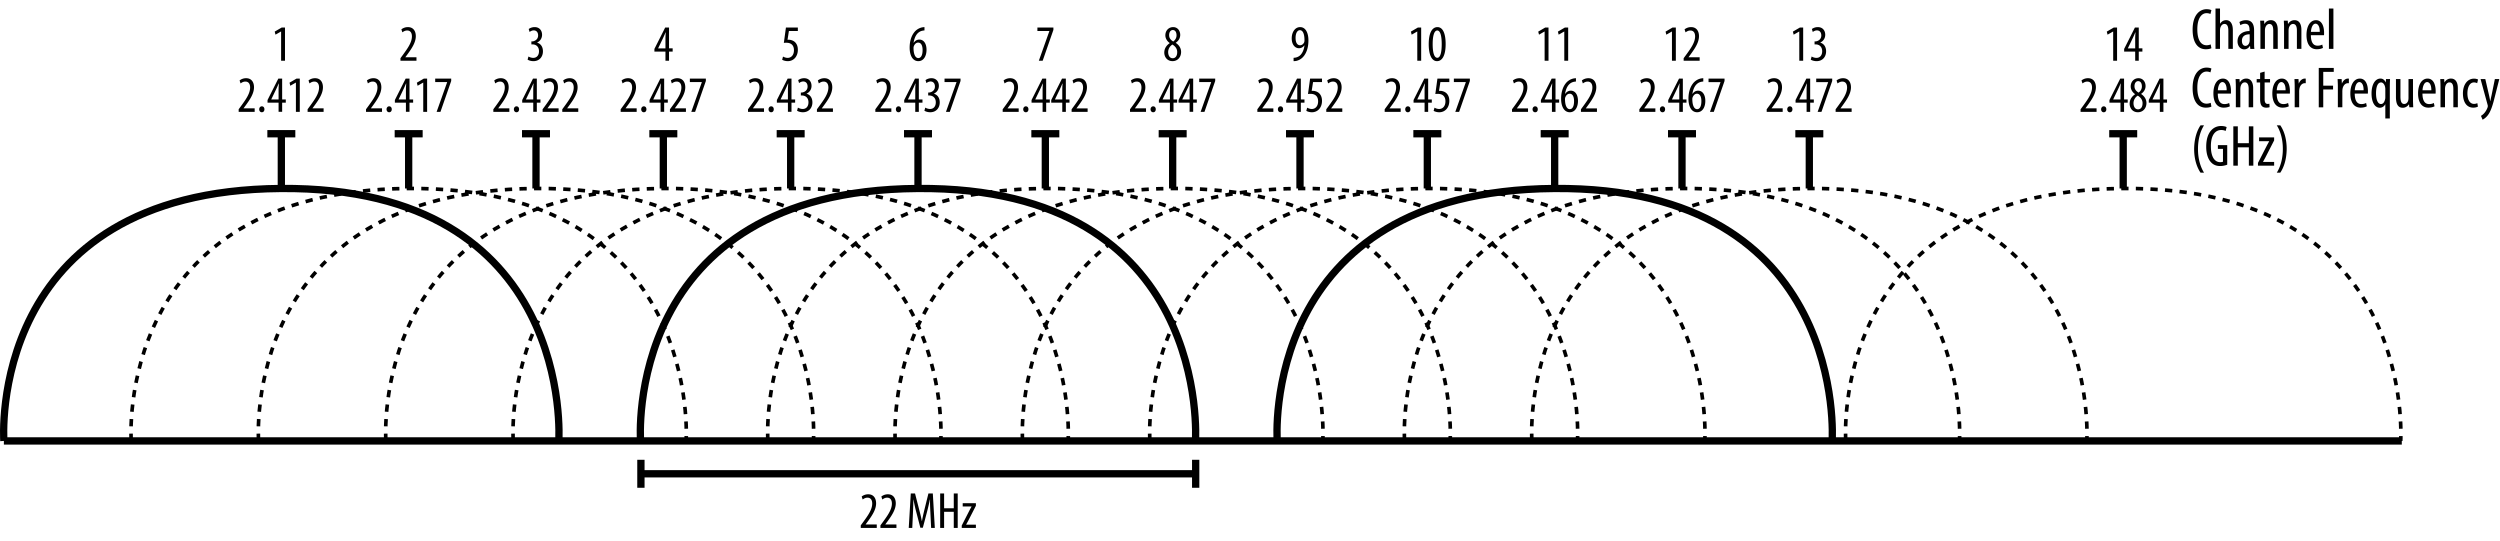<svg xmlns="http://www.w3.org/2000/svg" viewBox="0 0 342.483 74.071"><g fill="none" stroke="#000" stroke-miterlimit="10" clip-rule="evenodd"><path d="M329.03 60.404H.53m0 0s-2.496-34.26 37.929-34.583c40.424-.324 38.096 34.583 38.096 34.583M38.541 25.821v-7.5m-1.917 0h3.833"/><path stroke-width=".5" d="M17.974 60.404s-2.496-34.26 37.929-34.583c40.424-.324 38.096 34.583 38.096 34.583" stroke-dasharray="1 1"/><path d="M55.984 25.821v-7.5m-1.917 0h3.834"/><path stroke-width=".5" d="M35.418 60.404s-2.496-34.26 37.929-34.583c40.424-.324 38.096 34.583 38.096 34.583" stroke-dasharray="1 1"/><path d="M73.428 25.821v-7.5m-1.917 0h3.834"/><path stroke-width=".5" d="M52.862 60.404s-2.496-34.26 37.929-34.583c40.424-.324 38.096 34.583 38.096 34.583" stroke-dasharray="1 1"/><path d="M90.872 25.821v-7.5m-1.917 0h3.834m-5.07 46.584h76.085m-.004-1.918v3.834m-76-3.834v3.834"/><path stroke-width=".5" d="M70.306 60.404s-2.496-34.26 37.929-34.583c40.424-.324 38.096 34.583 38.096 34.583" stroke-dasharray="1 1"/><path d="M108.316 25.821v-7.5m-1.917 0h3.833M87.749 60.404s-2.496-34.26 37.929-34.583c40.424-.324 38.096 34.583 38.096 34.583M125.76 25.821v-7.5m-1.917 0h3.833"/><path stroke-width=".5" d="M105.193 60.404s-2.496-34.26 37.929-34.583c40.424-.324 38.096 34.583 38.096 34.583" stroke-dasharray="1 1"/><path d="M143.204 25.821v-7.5m-1.917 0h3.833"/><path stroke-width=".5" d="M122.637 60.404s-2.496-34.26 37.929-34.583 38.097 34.583 38.097 34.583" stroke-dasharray="1 1"/><path d="M160.647 25.821v-7.5m-1.917 0h3.834"/><path stroke-width=".5" d="M140.081 60.404s-2.496-34.26 37.93-34.583c40.424-.324 38.096 34.583 38.096 34.583" stroke-dasharray="1 1"/><path d="M178.091 25.821v-7.5m-1.916 0h3.833"/><path stroke-width=".5" d="M157.525 60.404s-2.496-34.26 37.929-34.583c40.424-.324 38.096 34.583 38.096 34.583" stroke-dasharray="1 1"/><path d="M195.534 25.821v-7.5m-1.916 0h3.834m-22.483 42.083s-2.496-34.26 37.929-34.583c40.424-.324 38.096 34.583 38.096 34.583m-38.016-34.583v-7.5m-1.916 0h3.833"/><path stroke-width=".5" d="M192.413 60.404s-2.496-34.26 37.928-34.583c40.424-.324 38.096 34.583 38.096 34.583" stroke-dasharray="1 1"/><path d="M230.421 25.821v-7.5m-1.916 0h3.834"/><path stroke-width=".5" d="M209.856 60.404s-2.496-34.26 37.928-34.583 38.096 34.583 38.096 34.583" stroke-dasharray="1 1"/><path d="M247.864 25.821v-7.5m-1.916 0h3.834"/><path stroke-width=".5" d="M252.856 60.404s-2.496-34.26 37.928-34.583 38.096 34.583 38.096 34.583" stroke-dasharray="1 1"/><path d="M290.864 25.821v-7.5m-1.916 0h3.834"/></g><path d="M38.51 4.315h-.014l-.756.434-.105-.42.959-.561h.448v4.553h-.532V4.315zm-5.814 11.006v-.351l.385-.524c.539-.75 1.184-1.604 1.184-2.459 0-.504-.224-.812-.651-.812-.329 0-.539.176-.658.252l-.133-.406c.161-.133.477-.308.89-.308.756 0 1.085.561 1.085 1.246 0 .854-.56 1.682-1.121 2.452l-.308.42v.014h1.52v.477h-2.193zm2.814-.35c0-.237.161-.406.357-.406.217 0 .357.161.357.406s-.133.406-.357.406c-.203 0-.357-.161-.357-.406zm2.653.35v-1.254H36.65v-.364l1.478-2.935h.525v2.857h.498v.441h-.498v1.254h-.49zm0-1.695v-1.288c0-.315.021-.596.042-.896h-.028c-.154.364-.252.581-.385.861l-.63 1.31v.014h1.001zm2.374-2.311h-.014l-.756.434-.105-.42.959-.561h.448v4.553h-.532v-4.006zm1.602 4.006v-.351l.385-.524c.539-.75 1.184-1.604 1.184-2.459 0-.504-.224-.812-.651-.812-.329 0-.539.176-.658.252l-.133-.406c.161-.133.477-.308.89-.308.756 0 1.085.561 1.085 1.246 0 .854-.56 1.682-1.121 2.452l-.308.42v.014h1.52v.477h-2.193zm12.722-7v-.35l.385-.524c.539-.75 1.184-1.604 1.184-2.459 0-.504-.224-.812-.651-.812-.329 0-.539.176-.658.252l-.133-.406c.161-.133.477-.308.89-.308.756 0 1.085.561 1.085 1.246 0 .854-.56 1.682-1.121 2.452l-.308.42v.014h1.52v.477h-2.193zm-4.721 7v-.351l.385-.524c.539-.75 1.184-1.604 1.184-2.459 0-.504-.224-.812-.651-.812-.329 0-.539.176-.658.252l-.133-.406c.161-.133.477-.308.89-.308.756 0 1.085.561 1.085 1.246 0 .854-.56 1.682-1.121 2.452l-.308.42v.014h1.52v.477H50.14zm2.814-.35c0-.237.161-.406.357-.406.217 0 .357.161.357.406s-.133.406-.357.406c-.204 0-.357-.161-.357-.406zm2.653.35v-1.254h-1.513v-.364l1.478-2.935h.525v2.857h.498v.441h-.498v1.254h-.49zm0-1.695v-1.288c0-.315.021-.596.042-.896h-.028c-.154.364-.252.581-.385.861l-.63 1.31v.014h1.001zm2.373-2.311h-.014l-.756.434-.105-.42.959-.561h.448v4.553h-.532v-4.006zm3.83-.546v.322l-1.471 4.23h-.525l1.443-4.062v-.014h-1.639v-.477h2.192zM72.396 7.74c.14.084.385.188.659.188.469 0 .784-.343.784-.91 0-.596-.371-.938-.917-.938h-.126v-.406h.104c.322-.007.819-.252.819-.812 0-.455-.245-.7-.602-.7-.224 0-.42.112-.567.217l-.119-.406a1.39 1.39 0 0 1 .819-.259c.645 0 1.009.462 1.009 1.051 0 .455-.238.854-.679 1.064v.014c.406.112.798.477.798 1.19 0 .743-.477 1.345-1.303 1.345-.294 0-.616-.084-.798-.21l.119-.428zm-4.812 7.581v-.351l.385-.524c.539-.75 1.184-1.604 1.184-2.459 0-.504-.224-.812-.651-.812-.329 0-.539.176-.658.252l-.133-.406c.161-.133.477-.308.89-.308.756 0 1.085.561 1.085 1.246 0 .854-.56 1.682-1.121 2.452l-.308.42v.014h1.52v.477h-2.193zm2.813-.35c0-.237.161-.406.357-.406.217 0 .357.161.357.406s-.133.406-.357.406c-.203 0-.357-.161-.357-.406zm2.654.35v-1.254h-1.513v-.364l1.478-2.935h.525v2.857h.498v.441h-.498v1.254h-.49zm0-1.695v-1.288c0-.315.021-.596.042-.896h-.028c-.154.364-.252.581-.385.861l-.63 1.31v.014h1.001zm1.281 1.695v-.351l.385-.524c.539-.75 1.184-1.604 1.184-2.459 0-.504-.224-.812-.651-.812-.329 0-.539.176-.658.252l-.133-.406c.161-.133.477-.308.89-.308.756 0 1.085.561 1.085 1.246 0 .854-.56 1.682-1.121 2.452l-.308.42v.014h1.52v.477h-2.193zm2.694 0v-.351l.385-.524c.539-.75 1.184-1.604 1.184-2.459 0-.504-.224-.812-.651-.812-.329 0-.539.176-.658.252l-.133-.406c.161-.133.477-.308.89-.308.756 0 1.085.561 1.085 1.246 0 .854-.56 1.682-1.121 2.452l-.308.42v.014h1.52v.477h-2.193zm14.137-7V7.067H89.65v-.364l1.478-2.935h.525v2.857h.497v.441h-.497V8.32h-.49zm0-1.695V5.338c0-.315.021-.596.042-.896h-.028c-.154.364-.252.581-.385.861l-.63 1.31v.014h1.001zm-6.136 8.695v-.351l.385-.524c.539-.75 1.184-1.604 1.184-2.459 0-.504-.224-.812-.651-.812-.329 0-.539.176-.658.252l-.133-.406c.161-.133.477-.308.89-.308.756 0 1.085.561 1.085 1.246 0 .854-.56 1.682-1.121 2.452l-.308.42v.014h1.52v.477h-2.193zm2.814-.35c0-.237.161-.406.357-.406.217 0 .357.161.357.406s-.133.406-.357.406c-.203 0-.357-.161-.357-.406zm2.654.35v-1.254h-1.513v-.364l1.478-2.935h.525v2.857h.498v.441h-.498v1.254h-.49zm0-1.695v-1.288c0-.315.021-.596.042-.896h-.028c-.154.364-.252.581-.385.861l-.63 1.31v.014h1.001zm1.28 1.695v-.351l.385-.524c.539-.75 1.184-1.604 1.184-2.459 0-.504-.224-.812-.651-.812-.329 0-.539.176-.658.252l-.133-.406c.161-.133.477-.308.89-.308.756 0 1.085.561 1.085 1.246 0 .854-.56 1.682-1.121 2.452l-.308.42v.014h1.52v.477h-2.193zm4.922-4.552v.322l-1.471 4.23h-.525l1.443-4.062v-.014h-1.639v-.477h2.192zM109.3 4.245h-1.226l-.189 1.212c.056-.015.105-.015.168-.015.245 0 .624.105.869.344.238.238.378.574.378 1.036 0 .903-.567 1.555-1.379 1.555-.273 0-.588-.077-.771-.195l.119-.435c.14.084.385.182.637.182.462 0 .861-.356.861-1.05 0-.722-.441-1.023-1.029-1.023-.168 0-.273.008-.357.021l.287-2.108h1.632v.476zm-6.829 11.076v-.351l.385-.524c.539-.75 1.184-1.604 1.184-2.459 0-.504-.224-.812-.651-.812-.329 0-.539.176-.658.252l-.133-.406c.161-.133.477-.308.89-.308.756 0 1.085.561 1.085 1.246 0 .854-.56 1.682-1.121 2.452l-.308.42v.014h1.52v.477h-2.193zm2.814-.35c0-.237.161-.406.357-.406.217 0 .357.161.357.406s-.133.406-.357.406c-.203 0-.357-.161-.357-.406zm2.653.35v-1.254h-1.513v-.364l1.478-2.935h.525v2.857h.498v.441h-.498v1.254h-.49zm0-1.695v-1.288c0-.315.021-.596.042-.896h-.028c-.154.364-.252.581-.385.861l-.63 1.31v.014h1.001zm1.372 1.114c.14.084.385.188.659.188.469 0 .784-.343.784-.91 0-.596-.371-.938-.917-.938h-.126v-.406h.105c.322-.007.819-.252.819-.812 0-.455-.245-.7-.602-.7-.224 0-.42.112-.567.217l-.119-.406a1.39 1.39 0 0 1 .819-.259c.645 0 1.009.462 1.009 1.051 0 .455-.238.854-.679 1.064v.014c.406.112.798.477.798 1.19 0 .743-.477 1.345-1.303 1.345-.294 0-.616-.084-.798-.21l.118-.428zm2.604.581v-.351l.385-.524c.539-.75 1.184-1.604 1.184-2.459 0-.504-.224-.812-.651-.812-.329 0-.539.176-.658.252l-.133-.406c.161-.133.477-.308.89-.308.756 0 1.085.561 1.085 1.246 0 .854-.56 1.682-1.121 2.452l-.308.42v.014h1.52v.477h-2.193zm6.004 57v-.351l.385-.524c.539-.75 1.184-1.604 1.184-2.459 0-.504-.224-.812-.651-.812-.329 0-.539.176-.658.252l-.133-.406c.161-.133.477-.308.89-.308.756 0 1.085.561 1.085 1.246 0 .854-.56 1.682-1.121 2.452l-.308.42v.014h1.52v.477h-2.193zm2.695 0v-.351l.385-.524c.539-.75 1.184-1.604 1.184-2.459 0-.504-.224-.812-.651-.812-.329 0-.539.176-.658.252l-.133-.406c.161-.133.477-.308.89-.308.756 0 1.085.561 1.085 1.246 0 .854-.56 1.682-1.121 2.452l-.308.42v.014h1.52v.477h-2.193zm6.848-2.031c-.035-.623-.07-1.316-.049-1.849h-.028a27.407 27.407 0 0 1-.378 1.639l-.582 2.213h-.343l-.553-2.122a21.384 21.384 0 0 1-.385-1.729h-.021c0 .553-.028 1.212-.056 1.884l-.091 1.996h-.483l.28-4.721h.581l.554 2.157c.161.623.28 1.086.378 1.625h.021c.091-.539.196-.987.35-1.625l.532-2.157h.603l.273 4.721h-.504l-.099-2.032zm1.875-2.69v2.024h1.324V67.6h.54v4.721h-.54v-2.206h-1.324v2.206h-.539V67.6h.539zm2.415 4.392l1.071-2.094c.091-.176.196-.351.273-.505v-.014h-1.212v-.448h1.807v.357l-1.058 2.065c-.091.176-.196.351-.273.505v.014h1.331v.448h-1.94v-.328zm-5.104-67.824a2.425 2.425 0 0 0-.322.049c-.756.183-1.058.938-1.17 1.639h.021c.175-.259.427-.434.771-.434.582 0 .98.532.98 1.4 0 .861-.392 1.555-1.121 1.555-.791 0-1.19-.805-1.19-1.849 0-.883.231-1.569.588-2.052a1.873 1.873 0 0 1 1.1-.722c.147-.028.266-.035.343-.042v.456zm-.26 2.696c0-.687-.238-1.029-.609-1.029-.224 0-.455.154-.588.49a.73.73 0 0 0-.042.273c.007.932.294 1.358.658 1.358.308.001.581-.3.581-1.092zm-6.472 8.457v-.351l.385-.524c.539-.75 1.184-1.604 1.184-2.459 0-.504-.224-.812-.651-.812-.329 0-.539.176-.658.252l-.133-.406c.161-.133.477-.308.89-.308.756 0 1.085.561 1.085 1.246 0 .854-.56 1.682-1.121 2.452l-.308.42v.014h1.52v.477h-2.193zm2.814-.35c0-.237.161-.406.357-.406.217 0 .357.161.357.406s-.133.406-.357.406c-.203 0-.357-.161-.357-.406zm2.653.35v-1.254h-1.513v-.364l1.478-2.935h.525v2.857h.498v.441h-.498v1.254h-.49zm0-1.695v-1.288c0-.315.021-.596.042-.896h-.028c-.154.364-.252.581-.385.861l-.63 1.31v.014h1.001zm1.372 1.114c.14.084.385.188.659.188.469 0 .784-.343.784-.91 0-.596-.371-.938-.917-.938h-.126v-.406h.105c.322-.007.819-.252.819-.812 0-.455-.245-.7-.602-.7-.224 0-.42.112-.567.217l-.119-.406a1.39 1.39 0 0 1 .819-.259c.645 0 1.009.462 1.009 1.051 0 .455-.238.854-.679 1.064v.014c.406.112.798.477.798 1.19 0 .743-.477 1.345-1.303 1.345-.294 0-.616-.084-.798-.21l.118-.428zm4.831-3.971v.322l-1.471 4.23h-.525l1.443-4.062v-.014h-1.639v-.477h2.192zm12.722-7v.322l-1.471 4.23h-.525l1.443-4.062v-.014h-1.639v-.476h2.192zm-6.948 11.552v-.351l.385-.524c.539-.75 1.184-1.604 1.184-2.459 0-.504-.224-.812-.651-.812-.329 0-.539.176-.658.252l-.133-.406c.161-.133.477-.308.89-.308.756 0 1.085.561 1.085 1.246 0 .854-.56 1.682-1.121 2.452l-.308.42v.014h1.52v.477h-2.193zm2.814-.35c0-.237.161-.406.357-.406.217 0 .357.161.357.406s-.133.406-.357.406c-.203 0-.357-.161-.357-.406zm2.653.35v-1.254h-1.513v-.364l1.478-2.935h.525v2.857h.498v.441h-.498v1.254h-.49zm0-1.695v-1.288c0-.315.021-.596.042-.896h-.028c-.154.364-.252.581-.385.861l-.63 1.31v.014h1.001zm2.696 1.695v-1.254h-1.513v-.364l1.478-2.935h.525v2.857h.498v.441h-.498v1.254h-.49zm0-1.695v-1.288c0-.315.021-.596.042-.896h-.028c-.154.364-.252.581-.385.861l-.63 1.31v.014h1.001zm1.28 1.695v-.351l.385-.524c.539-.75 1.184-1.604 1.184-2.459 0-.504-.224-.812-.651-.812-.329 0-.539.176-.658.252l-.133-.406c.161-.133.477-.308.89-.308.756 0 1.085.561 1.085 1.246 0 .854-.56 1.682-1.121 2.452l-.308.42v.014h1.52v.477h-2.193zm12.694-8.113c0-.638.378-1.044.749-1.303l-.007-.015c-.378-.259-.595-.658-.595-1.043 0-.7.497-1.135 1.064-1.135.651 0 .974.546.974 1.071 0 .399-.189.784-.609 1.071v.021c.42.28.729.693.729 1.239 0 .708-.469 1.261-1.17 1.261-.757.002-1.135-.6-1.135-1.167zm1.772-.057c0-.525-.301-.819-.651-1.05a1.214 1.214 0 0 0-.588 1.015c0 .512.231.862.623.862.336.001.616-.259.616-.827zm-1.107-2.338c0 .462.28.693.561.875.273-.195.455-.497.455-.84 0-.441-.182-.735-.511-.735-.302-.001-.505.286-.505.7zm-5.358 10.508v-.351l.385-.524c.539-.75 1.184-1.604 1.184-2.459 0-.504-.224-.812-.651-.812-.329 0-.539.176-.658.252l-.133-.406c.161-.133.477-.308.89-.308.756 0 1.085.561 1.085 1.246 0 .854-.56 1.682-1.121 2.452l-.308.42v.014h1.52v.477h-2.193zm2.814-.35c0-.237.161-.406.357-.406.217 0 .357.161.357.406s-.133.406-.357.406c-.203 0-.357-.161-.357-.406zm2.653.35v-1.254h-1.513v-.364l1.478-2.935h.525v2.857h.498v.441h-.498v1.254h-.49zm0-1.695v-1.288c0-.315.021-.596.042-.896h-.028c-.154.364-.252.581-.385.861l-.63 1.31v.014h1.001zm2.695 1.695v-1.254h-1.513v-.364l1.478-2.935h.525v2.857h.498v.441h-.498v1.254h-.49zm0-1.695v-1.288c0-.315.021-.596.042-.896h-.028c-.154.364-.252.581-.385.861l-.63 1.31v.014h1.001zm3.508-2.857v.322l-1.471 4.23h-.525l1.443-4.062v-.014h-1.639v-.477h2.192zm10.74-2.854c.119 0 .218-.014.337-.042.23-.056.455-.182.623-.357.252-.28.455-.693.531-1.296h-.021c-.168.218-.406.386-.735.386-.567 0-.994-.525-.994-1.352 0-.834.447-1.541 1.148-1.541.777 0 1.142.819 1.142 1.828 0 .896-.224 1.604-.603 2.107a1.809 1.809 0 0 1-1.051.694 2.008 2.008 0 0 1-.378.034v-.461zm.272-2.71c0 .672.253.994.617.994.225 0 .448-.154.561-.406a.767.767 0 0 0 .041-.294c0-.953-.272-1.366-.63-1.366-.272 0-.589.294-.589 1.072zm-5.238 10.116v-.351l.385-.524c.539-.75 1.184-1.604 1.184-2.459 0-.504-.225-.812-.651-.812-.329 0-.539.176-.658.252l-.133-.406c.162-.133.476-.308.89-.308.756 0 1.085.561 1.085 1.246 0 .854-.56 1.682-1.12 2.452l-.309.42v.014h1.52v.477h-2.193zm2.814-.35c0-.237.161-.406.356-.406.218 0 .357.161.357.406s-.133.406-.357.406c-.203 0-.356-.161-.356-.406zm2.653.35v-1.254h-1.513v-.364l1.478-2.935h.525v2.857h.498v.441h-.498v1.254h-.49zm0-1.695v-1.288c0-.315.021-.596.042-.896h-.028c-.153.364-.252.581-.385.861l-.631 1.31v.014h1.002zm3.389-2.381h-1.226l-.188 1.212c.056-.015.104-.015.168-.015.244 0 .623.105.868.344.238.238.378.574.378 1.036 0 .903-.566 1.555-1.379 1.555-.273 0-.589-.077-.771-.195l.119-.435c.141.084.386.182.638.182.462 0 .861-.356.861-1.05 0-.722-.44-1.023-1.029-1.023-.168 0-.273.008-.357.021l.287-2.108h1.632v.476zm.586 4.076v-.351l.386-.524c.539-.75 1.184-1.604 1.184-2.459 0-.504-.225-.812-.652-.812-.328 0-.539.176-.658.252l-.133-.406c.161-.133.477-.308.89-.308.757 0 1.085.561 1.085 1.246 0 .854-.56 1.682-1.12 2.452l-.308.42v.014h1.52v.477h-2.194zm12.468-11.006h-.014l-.757.434-.104-.42.959-.561h.448v4.553h-.532V4.315zm3.885 1.723c0 1.66-.525 2.339-1.184 2.339-.707 0-1.135-.84-1.135-2.325 0-1.533.456-2.339 1.198-2.339.736 0 1.121.875 1.121 2.325zm-1.778.007c0 1.1.188 1.87.638 1.87.427 0 .602-.777.602-1.87 0-1.064-.175-1.87-.609-1.87-.435 0-.631.777-.631 1.87zm-6.574 9.276v-.351l.385-.524c.539-.75 1.184-1.604 1.184-2.459 0-.504-.224-.812-.65-.812-.33 0-.539.176-.658.252l-.134-.406c.161-.133.477-.308.89-.308.756 0 1.086.561 1.086 1.246 0 .854-.561 1.682-1.121 2.452l-.309.42v.014h1.521v.477h-2.194zm2.815-.35c0-.237.16-.406.356-.406.218 0 .357.161.357.406s-.134.406-.357.406c-.203 0-.356-.161-.356-.406zm2.652.35v-1.254h-1.512v-.364l1.478-2.935h.524v2.857h.498v.441h-.498v1.254h-.49zm0-1.695v-1.288c0-.315.021-.596.043-.896h-.028c-.153.364-.252.581-.386.861l-.63 1.31v.014h1.001zm3.389-2.381h-1.225l-.189 1.212c.057-.015.105-.015.168-.015.245 0 .623.105.869.344.238.238.377.574.377 1.036 0 .903-.566 1.555-1.379 1.555-.273 0-.588-.077-.771-.195l.119-.435c.14.084.386.182.638.182.462 0 .861-.356.861-1.05 0-.722-.441-1.023-1.029-1.023-.168 0-.273.008-.357.021l.287-2.108h1.631v.476zm2.814-.476v.322l-1.471 4.23h-.525l1.443-4.062v-.014h-1.639v-.477h2.192zm10.241-6.454h-.014l-.756.434-.105-.42.959-.561h.449v4.553h-.533V4.315zm2.695 0h-.014l-.757.434-.104-.42.959-.561h.448v4.553h-.532V4.315zm-7.162 11.006v-.351l.386-.524c.539-.75 1.184-1.604 1.184-2.459 0-.504-.224-.812-.651-.812-.329 0-.539.176-.658.252l-.133-.406c.16-.133.477-.308.889-.308.757 0 1.086.561 1.086 1.246 0 .854-.561 1.682-1.121 2.452l-.308.42v.014h1.521v.477h-2.195zm2.814-.35c0-.237.161-.406.357-.406.217 0 .357.161.357.406s-.134.406-.357.406c-.202 0-.357-.161-.357-.406zm2.654.35v-1.254h-1.513v-.364l1.479-2.935h.524v2.857h.497v.441h-.497v1.254h-.49zm0-1.695v-1.288c0-.315.021-.596.042-.896h-.027c-.154.364-.252.581-.386.861l-.63 1.31v.014h1.001zm3.291-2.458a2.425 2.425 0 0 0-.322.049c-.757.183-1.058.938-1.17 1.639h.021c.176-.259.428-.434.771-.434.581 0 .98.532.98 1.4 0 .861-.393 1.555-1.121 1.555-.791 0-1.19-.805-1.19-1.849 0-.883.231-1.569.589-2.052a1.867 1.867 0 0 1 1.1-.722c.146-.028.266-.035.343-.042v.456zm-.259 2.696c0-.687-.238-1.029-.609-1.029-.225 0-.455.154-.589.49a.73.73 0 0 0-.042.273c.007.932.295 1.358.658 1.358.308.001.582-.3.582-1.092zm.943 1.457v-.351l.385-.524c.539-.75 1.184-1.604 1.184-2.459 0-.504-.224-.812-.65-.812-.33 0-.539.176-.658.252l-.134-.406c.161-.133.477-.308.89-.308.756 0 1.086.561 1.086 1.246 0 .854-.561 1.682-1.121 2.452l-.309.42v.014h1.521v.477h-2.194zm12.468-11.006h-.015l-.756.434-.105-.42.96-.561h.448v4.553h-.532V4.315zm1.602 4.006v-.35l.385-.524c.539-.75 1.184-1.604 1.184-2.459 0-.504-.225-.812-.651-.812-.329 0-.539.176-.658.252l-.134-.406a1.43 1.43 0 0 1 .891-.308c.756 0 1.085.561 1.085 1.246 0 .854-.56 1.682-1.12 2.452l-.309.42v.014h1.52v.477h-2.193zm-6.069 7v-.351l.386-.524c.539-.75 1.184-1.604 1.184-2.459 0-.504-.225-.812-.652-.812-.328 0-.539.176-.658.252l-.133-.406c.161-.133.477-.308.89-.308.757 0 1.085.561 1.085 1.246 0 .854-.56 1.682-1.12 2.452l-.308.42v.014h1.52v.477h-2.194zm2.814-.35c0-.237.162-.406.357-.406.217 0 .357.161.357.406s-.133.406-.357.406c-.203 0-.357-.161-.357-.406zm2.654.35v-1.254h-1.514v-.364l1.479-2.935h.525v2.857h.497v.441h-.497v1.254h-.49zm0-1.695v-1.288c0-.315.021-.596.041-.896h-.027c-.154.364-.252.581-.385.861l-.631 1.31v.014h1.002zm3.291-2.458a2.401 2.401 0 0 0-.322.049c-.757.183-1.059.938-1.17 1.639h.021c.175-.259.427-.434.771-.434.582 0 .98.532.98 1.4 0 .861-.393 1.555-1.121 1.555-.791 0-1.189-.805-1.189-1.849 0-.883.23-1.569.588-2.052a1.87 1.87 0 0 1 1.1-.722c.146-.028.266-.035.344-.042v.456zm-.26 2.696c0-.687-.238-1.029-.609-1.029-.225 0-.455.154-.588.49a.725.725 0 0 0-.043.273c.008.932.295 1.358.658 1.358.309.001.582-.3.582-1.092zm3.171-3.095v.322l-1.471 4.23h-.525l1.442-4.062v-.014h-1.639v-.477h2.193zm10.241-6.454h-.015l-.757.434-.104-.42.96-.561h.447v4.553h-.531V4.315zm1.693 3.425c.14.084.386.188.659.188.469 0 .783-.343.783-.91 0-.596-.371-.938-.917-.938h-.126v-.406h.105c.322-.007.818-.252.818-.812 0-.455-.244-.7-.602-.7-.225 0-.42.112-.567.217l-.119-.406a1.39 1.39 0 0 1 .819-.259c.645 0 1.009.462 1.009 1.051 0 .455-.238.854-.679 1.064v.014c.405.112.798.477.798 1.19 0 .743-.477 1.345-1.303 1.345-.294 0-.616-.084-.798-.21l.12-.428zm-6.16 7.581v-.351l.385-.524c.539-.75 1.184-1.604 1.184-2.459 0-.504-.225-.812-.651-.812-.329 0-.539.176-.658.252l-.134-.406a1.43 1.43 0 0 1 .891-.308c.756 0 1.085.561 1.085 1.246 0 .854-.56 1.682-1.12 2.452l-.309.42v.014h1.52v.477h-2.193zm2.814-.35c0-.237.161-.406.356-.406.218 0 .357.161.357.406s-.133.406-.357.406c-.203 0-.356-.161-.356-.406zm2.653.35v-1.254h-1.513v-.364l1.478-2.935h.525v2.857h.498v.441h-.498v1.254h-.49zm0-1.695v-1.288c0-.315.021-.596.042-.896h-.028c-.153.364-.252.581-.385.861l-.631 1.31v.014h1.002zm3.508-2.857v.322l-1.471 4.23h-.525l1.443-4.062v-.014h-1.639v-.477h2.192zm.468 4.552v-.351l.386-.524c.539-.75 1.184-1.604 1.184-2.459 0-.504-.225-.812-.652-.812-.328 0-.539.176-.658.252l-.133-.406c.161-.133.477-.308.89-.308.757 0 1.085.561 1.085 1.246 0 .854-.56 1.682-1.12 2.452l-.308.42v.014h1.52v.477h-2.194zm38.024-11.006h-.015l-.757.434-.104-.42.96-.561h.447v4.553h-.531V4.315zm3.016 4.006V7.067h-1.512v-.364l1.478-2.935h.525v2.857h.497v.441h-.497V8.32h-.491zm0-1.695V5.338c0-.315.021-.596.043-.896h-.028c-.153.364-.252.581-.386.861l-.63 1.31v.014h1.001zm-7.483 8.695v-.351l.385-.524c.539-.75 1.184-1.604 1.184-2.459 0-.504-.225-.812-.651-.812-.329 0-.539.176-.658.252l-.134-.406a1.43 1.43 0 0 1 .891-.308c.756 0 1.085.561 1.085 1.246 0 .854-.56 1.682-1.12 2.452l-.309.42v.014h1.52v.477h-2.193zm2.814-.35c0-.237.161-.406.356-.406.218 0 .357.161.357.406s-.133.406-.357.406c-.203 0-.356-.161-.356-.406zm2.653.35v-1.254h-1.513v-.364l1.478-2.935h.525v2.857h.498v.441h-.498v1.254h-.49zm0-1.695v-1.288c0-.315.021-.596.042-.896h-.028c-.153.364-.252.581-.385.861l-.631 1.31v.014h1.002zm1.253.582c0-.638.378-1.044.749-1.303l-.007-.015c-.378-.259-.595-.658-.595-1.043 0-.7.496-1.135 1.064-1.135.65 0 .973.546.973 1.071 0 .399-.188.784-.609 1.071v.021c.421.28.729.693.729 1.239 0 .708-.469 1.261-1.17 1.261-.756.002-1.134-.6-1.134-1.167zm1.773-.057c0-.525-.302-.819-.652-1.05a1.216 1.216 0 0 0-.588 1.015c0 .512.23.862.623.862.335.001.617-.259.617-.827zm-1.108-2.338c0 .462.28.693.561.875.273-.195.455-.497.455-.84 0-.441-.182-.735-.512-.735-.301-.001-.504.286-.504.7zm3.473 3.508v-1.254h-1.514v-.364l1.479-2.935h.525v2.857h.497v.441h-.497v1.254h-.49zm0-1.695v-1.288c0-.315.021-.596.042-.896h-.028c-.154.364-.252.581-.385.861l-.631 1.31v.014h1.002zm7.067-7.025c-.168.088-.432.144-.768.144-1.056 0-1.808-.848-1.808-2.679 0-2.127 1.056-2.806 1.903-2.806.328 0 .56.063.672.136l-.136.52a1.182 1.182 0 0 0-.544-.112c-.575 0-1.247.56-1.247 2.207s.607 2.19 1.264 2.19c.231 0 .439-.056.566-.119l.098.519zm.562-5.438h.615v2.079h.016c.08-.136.2-.256.32-.336a.932.932 0 0 1 .52-.144c.488 0 .904.392.904 1.367v2.566h-.616V4.201c0-.472-.104-.919-.521-.919-.287 0-.503.208-.6.615-.016.088-.023.2-.023.296v2.503h-.615V1.163zm4.766 5.533l-.04-.408h-.023c-.168.296-.44.472-.768.472-.521 0-.92-.439-.92-1.103 0-.968.775-1.399 1.646-1.407v-.12c0-.52-.127-.88-.615-.88-.24 0-.455.08-.64.2l-.136-.432c.16-.12.52-.256.903-.256.775 0 1.111.512 1.111 1.383v1.671c0 .296 0 .632.04.88h-.558zm-.087-1.999c-.319 0-1.063.056-1.063.896 0 .504.256.688.472.688.272 0 .504-.199.575-.583.017-.072.017-.152.017-.217v-.784zm1.472-.871c0-.456-.024-.688-.032-1h.536l.032.464h.016a.982.982 0 0 1 .888-.527c.536 0 .936.399.936 1.335v2.599h-.616V4.201c0-.455-.088-.919-.535-.919-.256 0-.504.216-.584.632a2.183 2.183 0 0 0-.023.344v2.438h-.616v-2.87zm3.24 0c0-.456-.024-.688-.032-1h.536l.032.464h.016a.982.982 0 0 1 .888-.527c.536 0 .936.399.936 1.335v2.599h-.616V4.201c0-.455-.088-.919-.535-.919-.256 0-.504.216-.584.632a2.183 2.183 0 0 0-.023.344v2.438h-.618v-2.87zm3.672.991c.008 1.184.472 1.439.919 1.439.264 0 .488-.064.641-.152l.096.456c-.217.12-.544.184-.848.184-.928 0-1.408-.76-1.408-1.942 0-1.256.528-2.039 1.304-2.039.792 0 1.104.831 1.104 1.711 0 .144 0 .248-.008.344h-1.8zm1.215-.456c.017-.775-.28-1.119-.575-1.119-.4 0-.607.592-.632 1.119h1.207zm1.257-3.198h.615v5.533h-.615V1.163zm-16.097 13.438c-.168.088-.432.144-.768.144-1.056 0-1.808-.848-1.808-2.679 0-2.127 1.056-2.806 1.903-2.806.328 0 .56.063.672.136l-.136.52a1.182 1.182 0 0 0-.544-.112c-.575 0-1.247.56-1.247 2.207s.607 2.19 1.264 2.19c.231 0 .439-.056.566-.119l.098.519zm.873-1.784c.008 1.184.472 1.439.919 1.439.264 0 .488-.064.641-.152l.096.456c-.217.12-.544.184-.848.184-.928 0-1.408-.76-1.408-1.942 0-1.256.528-2.039 1.304-2.039.792 0 1.104.831 1.104 1.711 0 .144 0 .248-.008.344h-1.8zm1.215-.456c.017-.775-.28-1.119-.575-1.119-.4 0-.607.592-.632 1.119h1.207zm1.257-.535c0-.456-.023-.688-.031-1h.535l.031.464h.017a.98.98 0 0 1 .888-.527c.535 0 .936.399.936 1.335v2.599h-.615v-2.495c0-.455-.088-.919-.536-.919-.256 0-.504.216-.584.632a2.173 2.173 0 0 0-.024.344v2.438h-.615v-2.871zm3.944-2.023v1.023h.743v.472h-.743v2.295c0 .504.184.64.407.64.096 0 .176-.008.248-.023l.023.472c-.111.04-.256.063-.455.063-.24 0-.455-.063-.607-.231-.152-.176-.232-.44-.232-.976v-2.239h-.472v-.472h.472v-.848l.616-.176zm1.656 3.014c.008 1.184.473 1.439.92 1.439.264 0 .487-.064.64-.152l.096.456c-.216.12-.544.184-.848.184-.927 0-1.407-.76-1.407-1.942 0-1.256.527-2.039 1.304-2.039.792 0 1.103.831 1.103 1.711 0 .144 0 .248-.008.344h-1.8zm1.215-.456c.016-.775-.28-1.119-.576-1.119-.399 0-.607.592-.632 1.119h1.208zm1.249-.535c0-.328-.023-.712-.032-1h.552l.032.607h.016c.128-.367.456-.671.815-.671.049 0 .088.008.129.008v.632c-.041-.008-.08-.008-.129-.008-.392 0-.68.359-.743.807a2.243 2.243 0 0 0-.024.353v2.143h-.615v-2.871zm3.296-2.518h2.055v.535h-1.439v1.887h1.343v.521h-1.343v2.446h-.615V9.308zm2.617 2.518c0-.328-.024-.712-.033-1h.553l.031.607h.017c.128-.367.456-.671.815-.671.048 0 .088.008.128.008v.632c-.04-.008-.08-.008-.128-.008-.393 0-.68.359-.744.807a2.378 2.378 0 0 0-.023.353v2.143h-.615v-2.871zm2.311.991c.008 1.184.472 1.439.919 1.439.264 0 .488-.064.641-.152l.096.456c-.217.12-.544.184-.848.184-.928 0-1.408-.76-1.408-1.942 0-1.256.528-2.039 1.304-2.039.792 0 1.104.831 1.104 1.711 0 .144 0 .248-.008.344h-1.8zm1.215-.456c.017-.775-.28-1.119-.575-1.119-.4 0-.607.592-.632 1.119h1.207zm2.976 1.936h-.023a.811.811 0 0 1-.744.463c-.623 0-1.119-.679-1.119-1.95 0-1.367.576-2.047 1.215-2.047.248 0 .536.111.721.512l.016.008.031-.456h.553c-.017.272-.032.616-.032 1.208v4.197h-.616v-1.935zm0-2.024c0-.08 0-.184-.016-.256-.048-.407-.287-.728-.56-.728-.504 0-.696.672-.696 1.487s.209 1.471.68 1.471c.192 0 .432-.111.561-.647.031-.096.031-.224.031-.327v-1zm3.792 1.368c0 .432.024.768.032 1.056h-.536l-.04-.408h-.016c-.12.192-.416.472-.832.472-.68 0-.943-.527-.943-1.486v-2.447h.615v2.359c0 .607.097 1.055.521 1.055.36 0 .52-.336.552-.512.023-.104.031-.224.031-.352v-2.551h.616v2.814zm1.296-.824c.009 1.184.472 1.439.92 1.439.264 0 .487-.064.64-.152l.096.456c-.216.12-.543.184-.848.184-.928 0-1.407-.76-1.407-1.942 0-1.256.528-2.039 1.304-2.039.791 0 1.104.831 1.104 1.711 0 .144 0 .248-.008.344h-1.801zm1.216-.456c.016-.775-.28-1.119-.576-1.119-.399 0-.607.592-.631 1.119h1.207zm1.256-.535c0-.456-.023-.688-.031-1h.535l.032.464h.017a.98.98 0 0 1 .887-.527c.536 0 .936.399.936 1.335v2.599h-.615v-2.495c0-.455-.088-.919-.535-.919-.256 0-.504.216-.584.632a2.06 2.06 0 0 0-.024.344v2.438h-.616v-2.871zm5.128 2.775c-.136.08-.368.144-.64.144-.848 0-1.416-.68-1.416-1.959 0-1.111.561-2.015 1.527-2.015.209 0 .432.056.544.12l-.12.504a1 1 0 0 0-.439-.104c-.615 0-.896.735-.896 1.495 0 .903.344 1.447.911 1.447.168 0 .305-.04.448-.104l.081.472zm1.009-3.775l.512 2.223c.072.305.111.561.16.8h.016c.039-.216.104-.512.168-.791l.455-2.231h.607l-.631 2.487c-.24.975-.504 1.91-.959 2.494a2.151 2.151 0 0 1-.696.592l-.224-.527a1.9 1.9 0 0 0 .543-.488c.16-.2.288-.464.353-.647a.541.541 0 0 0 .04-.192c0-.048 0-.096-.016-.144l-.977-3.574h.649zm-38.529 6.337c-.456.72-.831 1.799-.831 3.255 0 1.431.375 2.51.831 3.238h-.479c-.416-.608-.879-1.68-.879-3.247.016-1.566.463-2.646.879-3.246h.479zm3.175 5.398a2.758 2.758 0 0 1-.959.184c-.472 0-.912-.128-1.271-.527-.392-.416-.655-1.159-.647-2.143.008-2.096 1.079-2.814 2.03-2.814.336 0 .6.063.768.151l-.135.527a1.365 1.365 0 0 0-.624-.128c-.672 0-1.399.536-1.399 2.207 0 1.663.632 2.199 1.279 2.199.208 0 .328-.04.376-.064v-1.759h-.696v-.512h1.279v2.679zm1.45-5.253v2.311h1.512v-2.311h.615v5.389h-.615v-2.519h-1.512v2.519h-.615v-5.389h.615zm2.76 5.012l1.224-2.391c.104-.2.224-.399.312-.575v-.017h-1.384v-.512h2.063v.408l-1.208 2.358c-.104.2-.223.399-.311.576v.016h1.519v.512h-2.215v-.375zm2.575 1.336c.457-.72.832-1.815.832-3.255s-.375-2.519-.832-3.238h.48c.416.592.879 1.655.879 3.238-.016 1.583-.463 2.639-.879 3.255h-.48z"/></svg>